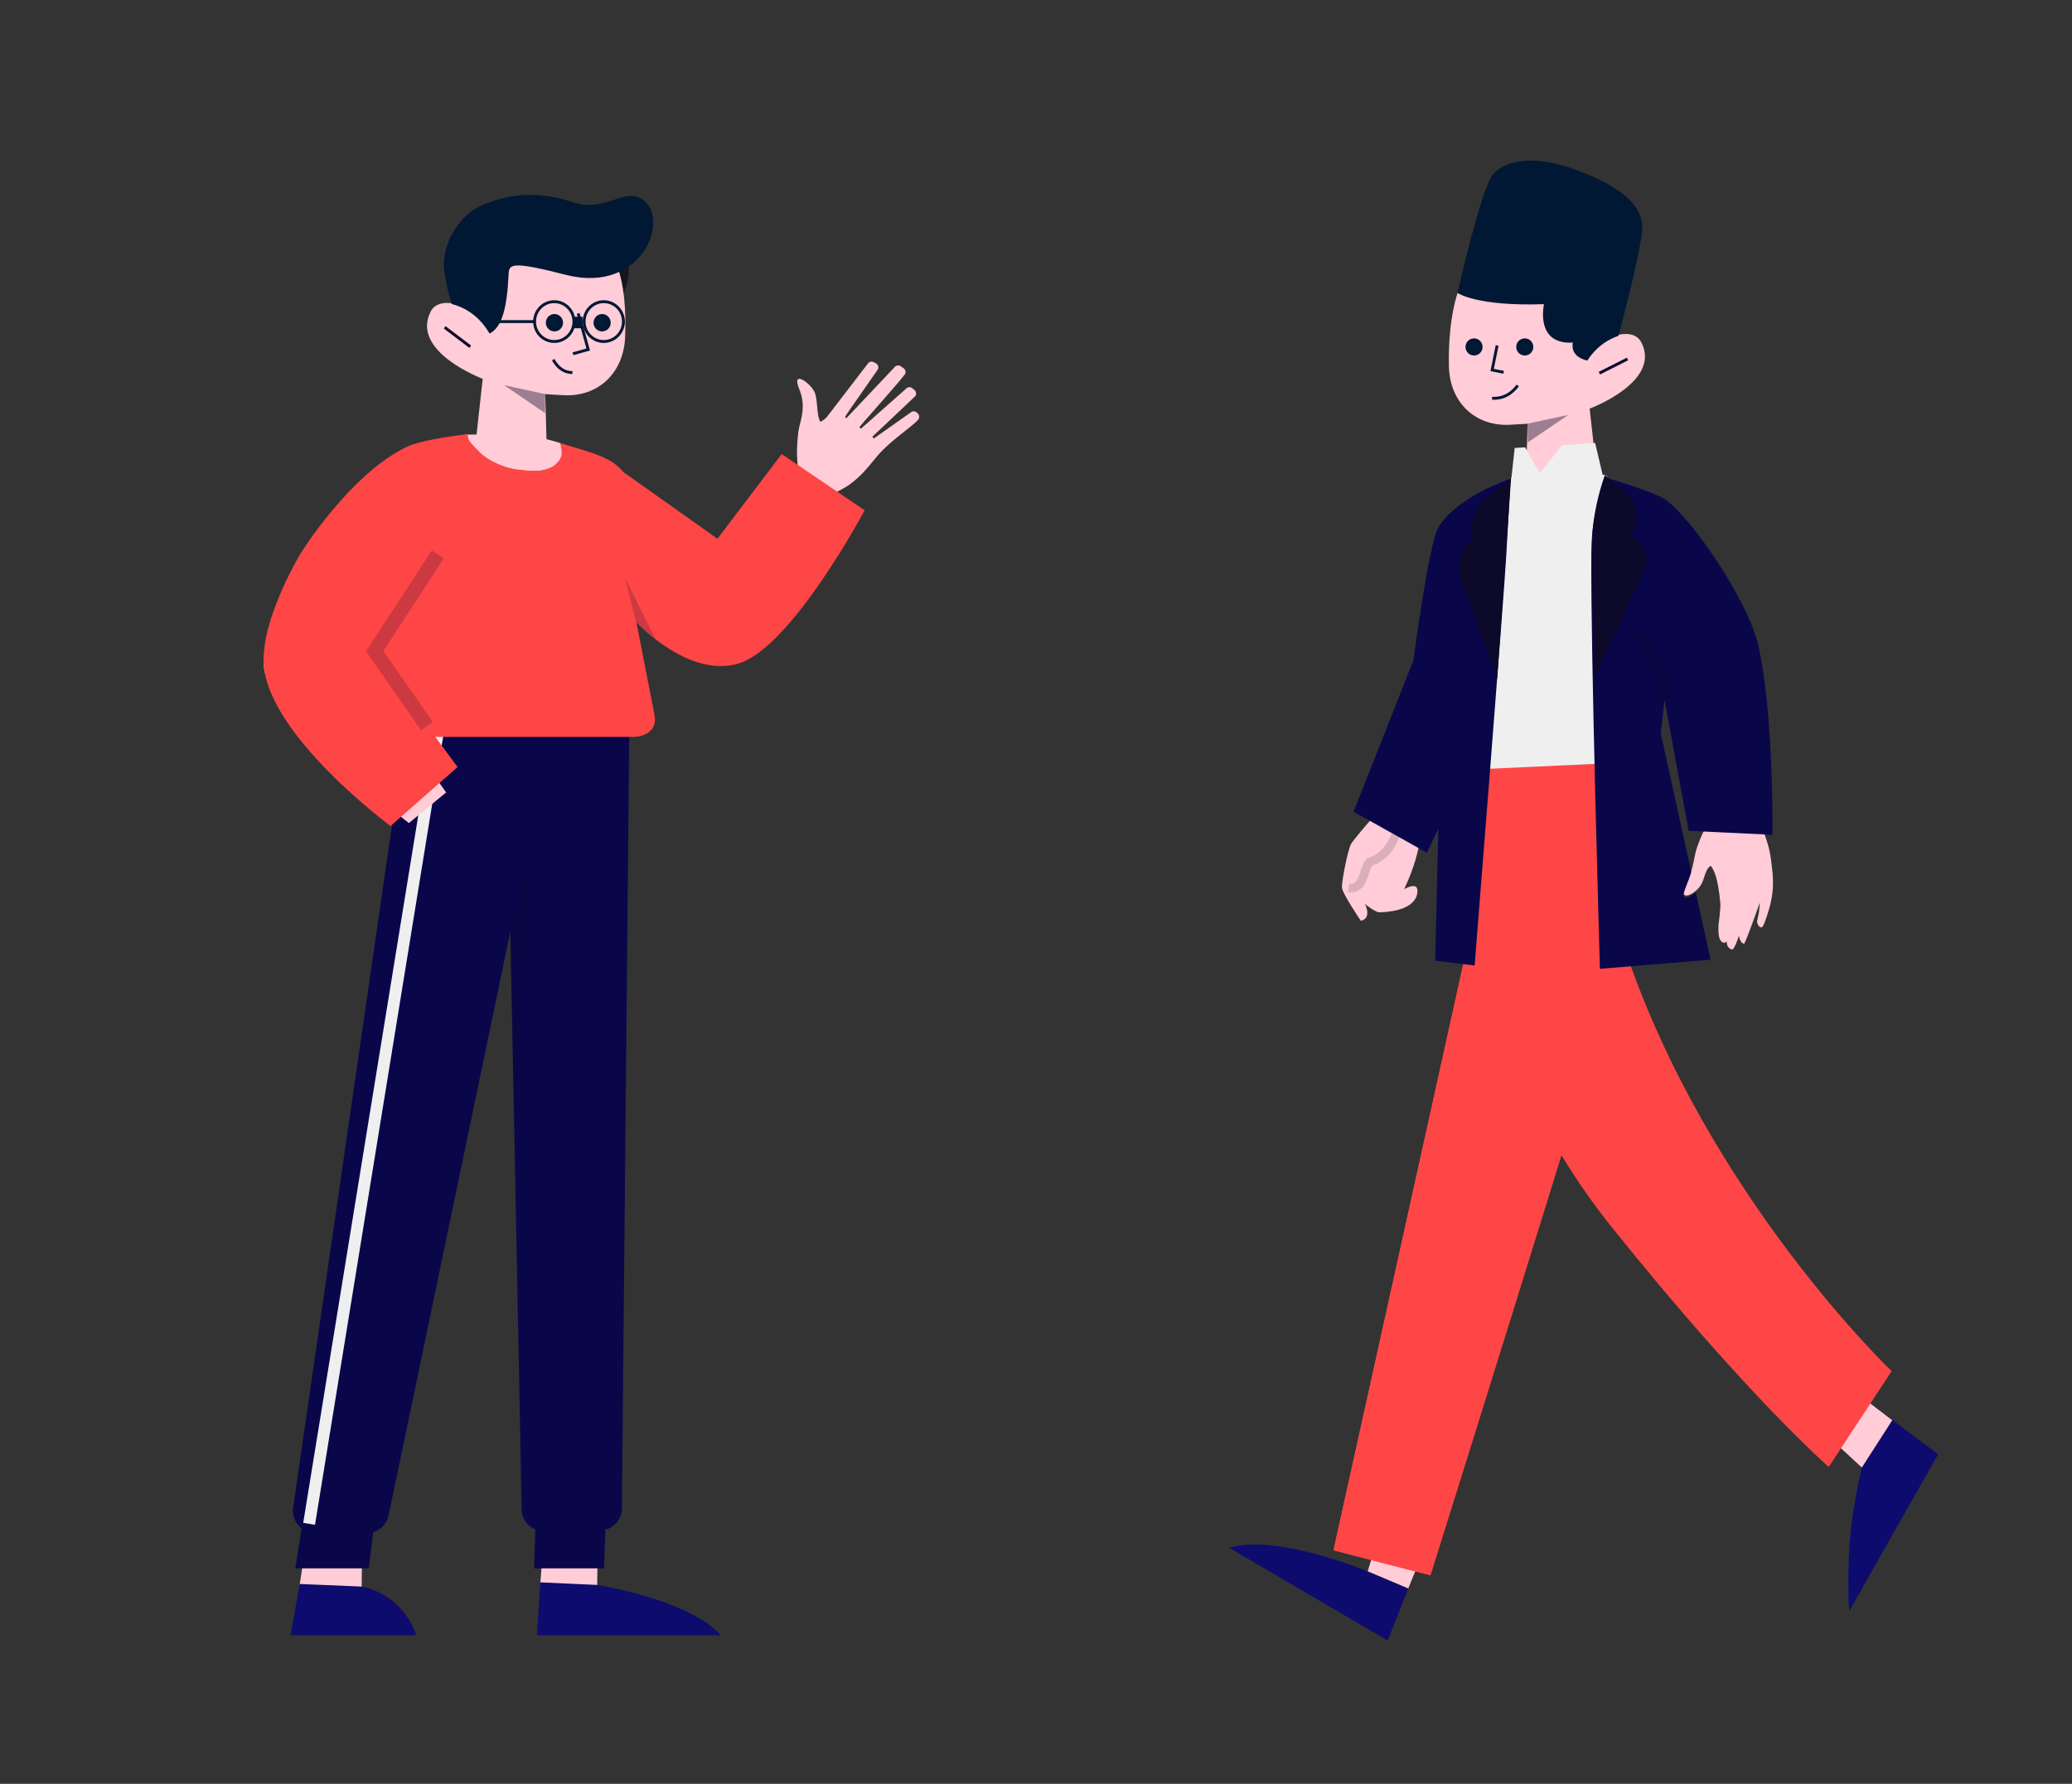 <svg width="720" height="620" viewBox="0 0 720 620" fill="none" xmlns="http://www.w3.org/2000/svg">
<rect x="0" y="0" width="720" height="620" fill="#333333" stroke="none"/>
<g id="Illustration">
<g id="Pedro">
<g id="Man / Head / 1">
<g id="Group 30">
<path id="Fill 1" fill-rule="evenodd" clip-rule="evenodd" d="M218.483 93.791C218.483 102.27 213.087 109.143 206.431 109.143C199.775 109.143 194.379 102.27 194.379 93.791C194.379 85.313 199.775 78.44 206.431 78.44C213.087 78.44 218.483 85.313 218.483 93.791Z" fill="#19141E"/>
<g id="Face color">
<path id="Face" d="M189.962 154.605L189.457 136.973C189.457 136.973 192.252 137.199 196.028 137.371C208.183 137.927 216.737 129.334 217.221 117.176C217.565 108.542 217.062 98.681 214.078 91.454L213.944 90.832L169.291 85.543L166.787 111.489C165.283 106.996 152.869 101.902 149.624 108.335C142.592 122.275 167.736 131.661 167.736 131.661L165.183 154.817" fill="#FFCCD7"/>
<path id="Path" d="M154.527 113.782L163.405 120.509" stroke="#0C092A"/>
</g>
<path id="Fill 5" opacity="0.399" fill-rule="evenodd" clip-rule="evenodd" d="M189.456 136.973L175.188 133.875L189.388 143.588L189.456 136.973Z" fill="#0C092A"/>
<path id="Path_2" d="M201.054 109.414L204.399 121.483L199.594 122.82" stroke="#001833" stroke-linecap="square"/>
<path id="Fill 9" fill-rule="evenodd" clip-rule="evenodd" d="M195.606 111.629C195.9 113.273 194.822 114.846 193.199 115.143C191.575 115.441 190.021 114.349 189.728 112.706C189.434 111.062 190.512 109.489 192.135 109.191C193.759 108.894 195.312 109.985 195.606 111.629Z" fill="#001833"/>
<path id="Fill 11" fill-rule="evenodd" clip-rule="evenodd" d="M212.173 111.629C212.466 113.273 211.388 114.846 209.765 115.143C208.142 115.441 206.588 114.349 206.294 112.706C206.001 111.062 207.078 109.489 208.702 109.191C210.325 108.894 211.879 109.985 212.173 111.629Z" fill="#001833"/>
<path id="Hair" d="M170.105 115.917C165.871 108.58 159.745 106.343 156.995 105.686C155.899 102.477 155.063 98.755 154.476 94.796C152.9 84.202 160.508 74.536 166.653 71.76C172.873 68.951 183.599 65.059 199.298 70.343C209.853 73.897 216.599 65.387 222.81 69.022C233.423 75.234 223.551 102.434 196.64 95.525C177.391 90.582 176.896 91.822 176.731 95.415C176.197 107.028 174.409 113.86 170.105 115.917Z" fill="#001833"/>
<g id="Group 21">
<path id="Stroke 20" d="M192.254 124.993C192.254 124.993 194.36 129.584 198.912 129.475" stroke="#001833"/>
</g>
<path id="Stroke 22" fill-rule="evenodd" clip-rule="evenodd" d="M199.433 111.775C199.433 115.596 196.373 118.693 192.599 118.693C188.825 118.693 185.766 115.596 185.766 111.775C185.766 107.954 188.825 104.856 192.599 104.856C196.373 104.856 199.433 107.954 199.433 111.775Z" stroke="#001833"/>
<path id="Stroke 24" fill-rule="evenodd" clip-rule="evenodd" d="M216.64 111.775C216.64 115.596 213.58 118.693 209.807 118.693C206.032 118.693 202.973 115.596 202.973 111.775C202.973 107.954 206.032 104.856 209.807 104.856C213.58 104.856 216.64 107.954 216.64 111.775Z" stroke="#001833"/>
<path id="Stroke 26" d="M202.416 112.097H199.461" stroke="#001833" stroke-width="4"/>
<path id="Stroke 28" d="M185.764 111.777H168.883" stroke="#001833"/>
</g>
</g>
<g id="Man / Legs / 1">
<g id="Group 23">
<g id="Shoes">
<path id="Shoes_2" fill-rule="evenodd" clip-rule="evenodd" d="M207.532 550.88L207.698 536.42L189.257 527.029L186.58 568.366H250.473C239.601 555.986 207.532 550.88 207.532 550.88ZM125.689 551.444L125.855 535.202L113.833 545.099L104.158 550.545L100.965 568.366H144.695C139.196 553.226 125.689 551.444 125.689 551.444Z" fill="#0D0B6D"/>
</g>
<g id="Leg skin">
<path id="Skin" fill-rule="evenodd" clip-rule="evenodd" d="M125.854 535.202L107.413 529.599L104.156 550.545L125.688 551.443L125.854 535.202ZM207.697 536.42L189.256 530.817L187.769 549.982L207.531 550.879L207.697 536.42Z" fill="#FFCCD7"/>
</g>
<g id="Pants">
<path id="Pants_2" d="M210.341 531.679L209.916 545.099H185.59L186.017 531.639C183.292 530.533 181.345 527.875 181.278 524.735L177.363 323.723L135.054 526.662C134.458 529.516 132.364 531.733 129.704 532.551L128.114 545.099H102.608L104.803 531.245C102.679 529.58 101.449 526.843 101.872 523.919L140.823 254.949L176.023 254.949L176.021 254.847H218.655L216.099 524.359C216.064 527.903 213.625 530.868 210.341 531.679Z" fill="#09074A"/>
</g>
<path id="Fill 15" opacity="0.198" fill-rule="evenodd" clip-rule="evenodd" d="M177.145 326.908L184.609 293.453L178.993 394.882L177.145 326.908Z" fill="#0C092A"/>
<g id="Pants line">
<path id="Pants line_2" d="M149.93 255.205L154.015 255.879L109.461 529.977L105.363 529.286L149.93 255.205Z" fill="#EFEFEF"/>
</g>
</g>
</g>
<g id="Man / Body / 5">
<g id="Group 18">
<g id="Skin color">
<path id="Skin_2" fill-rule="evenodd" clip-rule="evenodd" d="M277.216 162.753L276.923 157.65C276.923 157.65 276.929 154.098 277.386 150.265C277.5 149.303 277.752 148.298 278.021 147.224L278.021 147.224C278.823 144.017 279.778 140.201 277.69 135.132C274.904 128.371 281.566 133.039 283.041 136.255C283.611 137.498 283.777 139.377 283.941 141.24C284.132 143.396 284.321 145.531 285.131 146.638C286.407 145.938 287.256 145.027 287.256 145.027L301.615 126.319C302.077 125.69 302.932 125.501 303.617 125.872L304.39 126.295C305.203 126.742 305.461 127.789 304.94 128.553C303.944 130.021 302.205 132.498 300.387 135.088L300.387 135.088L300.386 135.089C297.089 139.787 293.532 144.853 293.683 144.933L294.064 145.397L310.928 127.536C311.455 126.942 312.339 126.836 312.989 127.289L314.002 127.994C314.739 128.506 314.897 129.529 314.347 130.234C312.549 132.567 308.097 137.619 304.391 141.824L304.39 141.825C301.184 145.463 298.536 148.468 298.647 148.531L299.151 149.019L314.851 135.091C315.407 134.467 316.355 134.397 316.999 134.92L317.766 135.549C318.439 136.096 318.538 137.09 317.988 137.76L303.16 151.764L303.588 152.44L316.46 143.357C317.052 142.828 317.941 142.828 318.538 143.351L318.896 143.674C319.528 144.239 319.598 145.209 319.048 145.862C318.171 146.903 316.437 148.271 314.37 149.902C311.99 151.779 309.17 154.004 306.708 156.48C305.352 157.844 304.259 159.18 303.151 160.535C301.341 162.748 299.493 165.007 296.399 167.509C294.553 169.008 292.882 169.88 291.291 170.709C291.067 170.827 290.843 170.943 290.621 171.06L277.216 162.753ZM161.48 151.044C161.48 151.044 171.401 151.025 178.56 151.001C185.72 150.976 194.723 154.016 194.723 154.016C194.723 154.016 199.408 164.644 183.134 163.681C166.86 162.717 161.48 151.044 161.48 151.044ZM107.218 194.05C107.218 194.05 91.337 218.121 91.697 231.507C92.122 247.291 142.082 286.073 142.082 286.073L155.03 275.424L123.578 231.146L135.016 206.543L107.218 194.05Z" fill="#FFCCD7"/>
</g>
<g id="Sweater color">
<path id="Sweater" d="M151.269 256.123L159.003 266.603L135.708 287.105C135.708 287.105 92.959 255.468 91.639 230.663C90.798 214.865 104.487 192.312 104.487 192.312C104.487 192.312 121.67 164.585 141.532 155.227C145.608 153.307 155.49 151.705 161.481 151.044C163.317 150.842 162.219 151.564 162.85 152.787C163.508 154.064 165.513 155.957 166.9 157.372C169.786 160.316 175.475 162.546 178.531 163.002C180.86 163.35 185.361 163.89 187.526 163.596C189.69 163.303 192.044 162.316 192.673 161.73C193.302 161.143 194.238 160.41 194.724 159.28C195.209 158.15 195.184 158.474 195.184 157.431C195.184 156.389 195.131 156.543 195.03 156.047C194.929 155.551 194.929 155.253 194.869 154.996C194.606 153.862 194.724 154.016 194.724 154.016C206.449 157.592 212.388 158.915 216.659 164.117L249.302 187.247L271.637 157.82L300.456 177.357C300.456 177.357 274.939 225.357 256.447 230.663C241.551 234.938 226.46 221.644 221.154 216.312L227.458 248.624C228.469 254.203 223.631 256.314 219.32 256.117L151.269 256.123Z" fill="#FE4646"/>
</g>
<path id="Fill 9_2" opacity="0.201" fill-rule="evenodd" clip-rule="evenodd" d="M221.054 216.331L217.152 200.763L227.687 222.039L221.054 216.331Z" fill="#0C092A"/>
<path id="Stroke 16" opacity="0.201" d="M148.376 252.372L130.184 226.322L152.158 192.674" stroke="#0C092A" stroke-width="5"/>
</g>
</g>
</g>
<g id="Marcos">
<g id="Man / Head / 1_2">
<g id="Group 21_2">
<g id="Face color_2">
<path id="Face_2" d="M530.311 164.623L530.812 147.258C530.812 147.258 528.168 147.47 524.555 147.638C512.322 148.207 503.723 139.554 503.48 127.31C503.321 119.297 503.921 109.98 506.488 101.816L550.845 96.607L554 122.212C555.495 117.788 567.157 112.718 570.381 119.054C577.365 132.782 552.389 142.026 552.389 142.026L554.925 164.832" fill="#FFCCD7"/>
<path id="Path_3" d="M565.092 124.993L556.215 129.477" stroke="#0C092A" stroke-linecap="square"/>
</g>
<path id="Path_4" d="M520.141 120.566L518.505 128.604L522.015 129.292" stroke="#001833" stroke-linecap="square"/>
<path id="Fill 4" opacity="0.399" fill-rule="evenodd" clip-rule="evenodd" d="M530.811 147.258L544.984 144.208L530.879 153.773L530.811 147.258Z" fill="#0C092A"/>
<path id="Fill 8" fill-rule="evenodd" clip-rule="evenodd" d="M526.926 120.055C526.634 121.674 527.705 123.224 529.317 123.516C530.93 123.809 532.473 122.734 532.765 121.116C533.056 119.497 531.985 117.947 530.373 117.654C528.761 117.362 527.217 118.437 526.926 120.055Z" fill="#001833"/>
<path id="Fill 10" fill-rule="evenodd" clip-rule="evenodd" d="M509.301 120.055C509.009 121.674 510.08 123.224 511.692 123.516C513.305 123.809 514.848 122.734 515.14 121.116C515.431 119.497 514.36 117.947 512.748 117.654C511.136 117.362 509.592 118.437 509.301 120.055Z" fill="#001833"/>
<g id="Group 15">
<path id="Stroke 14" d="M527.367 133.961C527.367 133.961 524.389 138.834 518.49 138.421" stroke="#001833"/>
</g>
<path id="Hair_2" d="M562.385 116.74C564.354 109.387 571.482 82.245 570.643 77.611C569.67 72.241 565.947 65.649 546.813 58.735C530.602 52.877 521.458 57.119 518.688 60.728C514.473 66.22 506.49 101.816 506.49 101.816C506.49 101.816 513.095 106.535 536.52 105.721C536.52 105.721 533.277 119.878 546.57 119.065C546.57 119.065 545.145 123.832 551.578 125.331C555.108 119.822 559.792 117.595 562.385 116.74Z" fill="#001833"/>
</g>
</g>
<g id="Man / Legs / 1_2">
<g id="Group 20">
<g id="Shoes_3">
<path id="Shoes_4" fill-rule="evenodd" clip-rule="evenodd" d="M646.965 510.073L629.146 493.56L635.336 476.857L673.473 505.473L642.58 559.968C642.58 559.968 641.587 546.426 643.202 531.424C644.318 521.061 646.965 510.073 646.965 510.073ZM475.26 546.148L479.33 532.891L496.56 533.811L482.22 570.22L427.134 537.97C443.481 532.969 475.26 546.148 475.26 546.148Z" fill="#0D0B6D"/>
</g>
<g id="Skin legs">
<path id="Skin_3" fill-rule="evenodd" clip-rule="evenodd" d="M633.638 497.768L635.597 476.841L657.547 493.628L646.966 510.074L633.638 497.768ZM478.614 535.131L495.649 536.682L489.36 552.092L475.261 546.148L478.614 535.131Z" fill="#FFCCD7"/>
</g>
<g id="Pants_3">
<path id="Pants_4" d="M510.893 324.137L463.371 538.839L476.46 542.214H476.466L491.703 546.148L491.779 546.165L497.054 547.526C497.054 547.526 521.265 470.348 542.579 401.497C547.766 410.03 553.608 418.464 560.182 426.667C606.89 484.947 635.468 509.858 635.468 509.858L639.718 503.386L639.73 503.368L649.944 487.815L657.332 476.567C657.332 476.567 593.373 415.566 564.596 329.754C569.654 313.047 573.16 301.121 574.061 297.304C579.218 275.544 579.324 265.573 579.324 264.778H524.028L501.854 264.778C502.662 278.96 504.892 300.049 510.892 324.136L510.893 324.137Z" fill="#FE4646"/>
</g>
<g id="Overlay">
<path id="Mask" fill-rule="evenodd" clip-rule="evenodd" d="M463.371 538.839L476.461 542.214H476.466L491.704 546.148L491.78 546.165L497.054 547.526C497.054 547.526 521.266 470.347 542.58 401.497C550.899 374.618 558.772 349.012 564.596 329.754C569.654 313.047 573.161 301.121 574.062 297.304C579.219 275.544 579.324 265.573 579.324 264.778H524.029L510.893 324.136L463.371 538.839Z" fill="#FE4646"/>
</g>
</g>
</g>
<g id="Man / Body / 5_2">
<g id="Group 25">
<g id="Hands">
<path id="Mask_2" fill-rule="evenodd" clip-rule="evenodd" d="M483.124 277.158C483.124 277.158 491.008 278.127 492.509 281.573C496.802 291.433 487.907 309.058 487.907 309.058C487.907 309.058 491.675 306.813 492.425 308.777C492.76 309.651 493.516 316.633 479.396 317.103C477.897 317.153 474.29 314.175 474.29 314.175C474.29 314.175 476.92 319.079 472.893 320.043C472.893 320.043 466.404 310.547 466.305 308.434C466.206 306.321 468.289 295.625 469.414 293.465C470.541 291.305 483.124 277.158 483.124 277.158ZM589.755 294.357C591.122 290.411 592.335 288.318 592.335 288.318L612.923 289.295C615.014 295.114 615.24 297.113 615.75 301.619C615.774 301.823 615.797 302.031 615.822 302.245C616.289 306.35 616.321 310.477 614.732 315.97C613.711 319.499 612.621 322.5 612.053 322.373C610.622 322.055 610.568 320.256 610.568 320.256L611.242 316.915L611.548 313.651C611.548 313.651 606.468 328.098 606.038 328.018C604.516 327.737 604.274 325.205 604.274 325.205C604.274 325.205 602.682 330.191 601.881 330.011C599.843 329.551 600.036 327.242 600.036 327.242C600.036 327.242 599.393 327.794 598.898 327.653C597.053 327.132 597.108 323.93 597.14 322.054C597.143 321.903 597.145 321.761 597.147 321.63C597.147 321.63 597.964 315.723 597.797 313.903C596.947 304.629 595.481 302.422 594.677 301.213C594.601 301.098 594.531 300.993 594.468 300.891C593.206 301.731 592.739 303.172 592.243 304.701C591.883 305.812 591.507 306.971 590.799 307.98C588.646 311.052 582.641 313.954 585.999 306.917C587.863 303.01 588.326 300.607 588.756 298.375C589.008 297.066 589.249 295.816 589.755 294.357Z" fill="#FFCCD7"/>
</g>
<path id="Stroke 4" opacity="0.151" d="M485.023 289.896C485.023 289.896 483.042 297.206 476.242 299.483C473.864 300.28 474.458 309.682 468.63 308.558" stroke="#0C092A" stroke-width="3"/>
<g id="Shirt">
<path id="Shirt_2" fill-rule="evenodd" clip-rule="evenodd" d="M556.908 165.033L554.287 153.962L542.896 154.674L535.063 164.41L529.97 155.473L526.335 155.703L525.206 166.039C508.623 172.427 505.73 178.676 502.101 186.516C501.711 187.359 501.312 188.22 500.887 189.102C496.102 199.028 501.944 267.924 501.944 267.924L573.773 264.598C573.773 264.598 564.04 165.781 557.665 165.11C557.413 165.083 557.161 165.058 556.908 165.033Z" fill="#EFEFEF"/>
</g>
<path id="Stroke 8" d="M503.402 268.041L500.033 213.554" stroke="#12173A" stroke-width="5"/>
<g id="Coat">
<path id="Coat_2" fill-rule="evenodd" clip-rule="evenodd" d="M589.284 310.168L594.398 333.566L555.953 336.732C555.953 336.732 552.651 224.746 552.976 191.822C553.124 176.745 557.484 165.823 557.484 165.823C557.484 165.823 574.57 170.874 578.444 173.458C587.569 179.545 607.405 208.707 610.935 224.123C616.479 248.322 615.905 290.153 615.905 290.153L586.788 288.772L578.399 243.313L577.12 254.95L587.698 303.08C587.334 304.28 587.031 305.186 586.788 305.798C585.573 308.864 584.877 310.649 585.023 311.315C585.16 311.935 585.758 312.307 587.224 311.552C587.613 311.352 588.3 310.89 589.284 310.168ZM499.796 288.07L495.833 296.371L470.357 282.131L491.138 229.511C491.138 229.511 496.544 188.755 499.802 183.313C506.102 172.791 525.079 166.091 525.079 166.091C525.079 166.091 525.073 166.097 525.073 166.103C524.884 166.59 524.732 169.414 524.392 175.743C524.161 180.021 523.845 185.901 523.373 193.745C522.329 211.089 512.423 335.575 512.423 335.575L498.719 333.945L499.796 288.07Z" fill="#09074A"/>
</g>
<g id="Lapel">
<path id="Shape" fill-rule="evenodd" clip-rule="evenodd" d="M570.933 199.365L553.644 236.257C553.644 236.257 553.134 195.675 553.37 185.911C553.535 179.04 557.665 165.115 557.665 165.115L564.528 170.826C568.885 174.452 570.006 180.702 567.183 185.627L567.092 185.786L568.483 187.052C571.906 190.169 572.9 195.166 570.933 199.365ZM525.082 166.091L520.252 235.908L507.647 201.545C505.816 196.552 507.29 190.942 511.336 187.508L511.873 187.052L511.633 185.805C510.728 181.119 512.475 176.313 516.173 173.314L525.082 166.091Z" fill="#0C092A"/>
</g>
<path id="Stroke 23" opacity="0.197" d="M578.715 243.35L577.022 234.861L568.462 218.986" stroke="#0C092A" stroke-width="5"/>
</g>
</g>
</g>
</g>
</svg>
